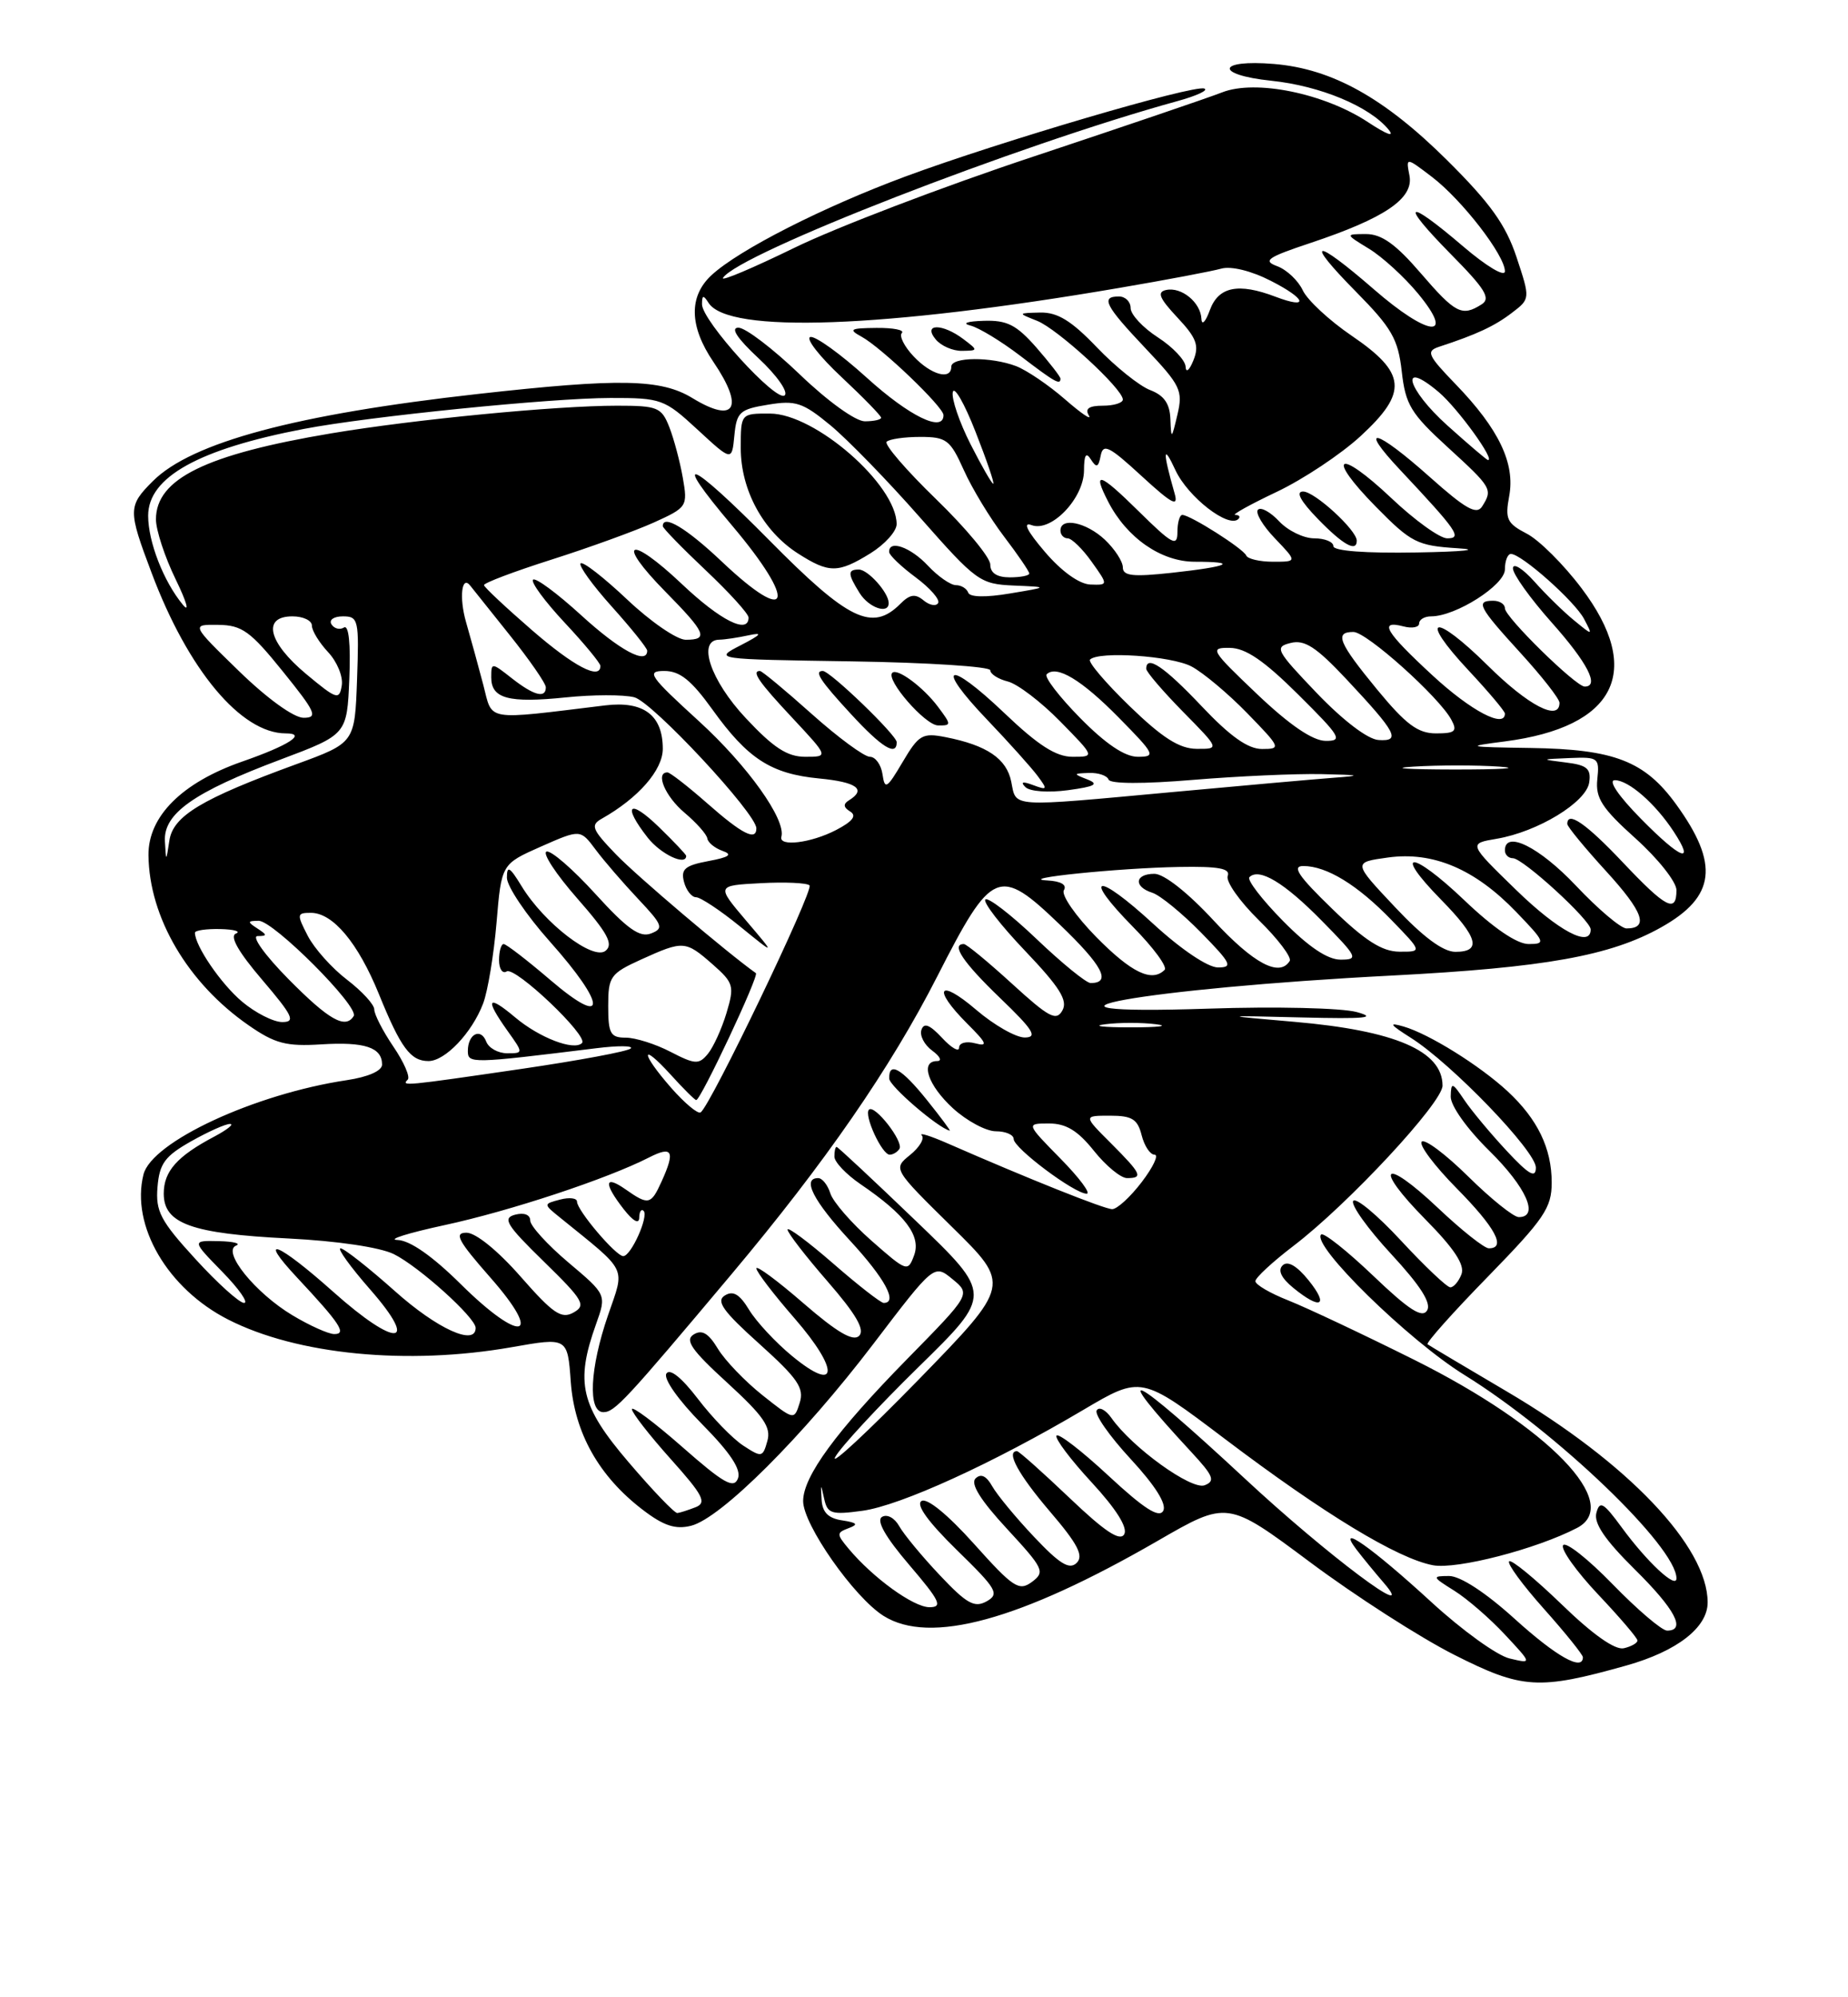 <?xml version="1.0" encoding="UTF-8" standalone="no"?>
<!DOCTYPE svg PUBLIC "-//W3C//DTD SVG 1.1//EN" "http://www.w3.org/Graphics/SVG/1.1/DTD/svg11.dtd" >
<svg xmlns="http://www.w3.org/2000/svg" xmlns:xlink="http://www.w3.org/1999/xlink" version="1.1" viewBox="0 0 237 256">
 <g >
 <path fill="currentColor"
d=" M 208.59 213.47 C 215.08 211.64 219.00 208.60 219.00 205.39 C 219.00 198.23 208.76 187.48 193.23 178.34 C 187.88 175.19 183.31 172.47 183.08 172.30 C 182.85 172.13 186.33 168.22 190.83 163.62 C 198.05 156.21 199.00 154.82 199.00 151.57 C 199.00 147.18 197.19 143.44 193.34 139.87 C 189.76 136.56 183.26 132.51 180.00 131.57 C 178.02 131.00 178.22 131.30 180.95 133.03 C 186.18 136.34 197.00 147.57 196.97 149.66 C 196.96 151.07 196.08 150.57 193.22 147.50 C 191.17 145.30 188.73 142.38 187.80 141.00 C 186.24 138.69 186.10 138.66 186.05 140.54 C 186.02 141.71 188.13 144.68 191.00 147.50 C 195.74 152.17 197.45 156.00 194.78 156.00 C 194.11 156.00 191.20 153.66 188.31 150.81 C 185.41 147.95 182.73 145.94 182.33 146.33 C 181.94 146.73 183.95 149.41 186.81 152.31 C 191.78 157.34 193.21 160.00 190.94 160.00 C 190.36 160.00 187.43 157.68 184.43 154.84 C 177.36 148.16 176.02 149.43 182.85 156.34 C 186.52 160.06 187.88 162.14 187.43 163.32 C 187.08 164.24 186.43 165.00 186.00 165.00 C 185.57 165.00 182.72 162.30 179.66 159.00 C 176.61 155.71 173.86 153.42 173.54 153.93 C 173.23 154.44 175.42 157.50 178.41 160.73 C 182.17 164.79 183.60 167.03 183.02 167.97 C 182.39 168.99 180.68 167.89 176.09 163.50 C 172.73 160.30 169.74 157.93 169.43 158.23 C 168.12 159.55 180.63 171.80 187.82 176.24 C 199.63 183.55 215.00 198.28 215.00 202.31 C 215.00 203.72 211.22 200.20 207.97 195.76 C 205.63 192.57 205.16 192.30 204.73 193.91 C 204.38 195.24 205.83 197.37 209.62 201.12 C 214.83 206.26 216.28 209.00 213.80 209.00 C 213.14 209.00 210.00 206.33 206.82 203.06 C 203.64 199.79 200.78 197.54 200.46 198.06 C 200.14 198.57 202.16 201.40 204.94 204.35 C 207.72 207.29 210.00 209.95 210.00 210.27 C 210.00 210.59 209.21 211.04 208.25 211.26 C 207.13 211.52 204.27 209.51 200.28 205.64 C 196.85 202.33 193.82 199.84 193.54 200.12 C 193.26 200.41 195.27 203.15 198.02 206.23 C 200.76 209.30 203.00 212.09 203.00 212.41 C 203.00 214.24 199.61 212.34 194.26 207.50 C 190.53 204.12 187.28 202.00 185.84 202.00 C 183.62 202.01 183.65 202.10 186.50 203.88 C 188.15 204.91 191.07 207.44 193.00 209.51 C 196.50 213.26 196.50 213.26 193.60 212.57 C 192.00 212.20 187.50 208.95 183.60 205.37 C 175.94 198.34 171.28 195.06 173.95 198.59 C 174.75 199.64 176.33 201.56 177.45 202.86 C 182.13 208.26 170.13 199.27 159.62 189.49 C 145.00 175.90 141.88 174.35 152.79 186.12 C 155.62 189.17 155.89 189.83 154.49 190.37 C 152.80 191.02 145.19 185.53 142.54 181.75 C 141.81 180.71 140.96 180.26 140.65 180.77 C 140.33 181.27 142.29 184.07 145.00 187.00 C 148.17 190.43 149.65 192.79 149.18 193.65 C 148.64 194.61 146.72 193.38 142.17 189.16 C 138.73 185.96 135.72 183.64 135.49 184.01 C 135.27 184.38 137.29 187.07 140.00 190.00 C 143.16 193.42 144.65 195.80 144.18 196.65 C 143.64 197.60 141.69 196.31 137.15 191.98 C 133.69 188.69 130.67 186.00 130.43 186.00 C 128.97 186.00 130.61 189.00 134.63 193.71 C 138.22 197.90 139.00 199.40 138.08 200.32 C 137.15 201.23 135.91 200.47 132.63 197.00 C 130.29 194.53 127.87 191.60 127.25 190.50 C 126.50 189.16 125.79 188.83 125.11 189.50 C 124.43 190.17 125.75 192.29 129.14 195.95 C 133.86 201.06 134.06 201.48 132.34 202.76 C 130.68 203.98 129.95 203.50 124.92 197.89 C 121.54 194.12 118.88 191.95 118.18 192.39 C 117.43 192.85 119.01 195.05 122.70 198.66 C 127.85 203.68 128.21 204.30 126.53 205.25 C 124.97 206.11 123.98 205.56 120.52 201.89 C 118.24 199.48 115.90 196.65 115.32 195.61 C 114.73 194.55 113.76 194.03 113.11 194.43 C 112.36 194.90 113.54 196.99 116.60 200.57 C 120.55 205.19 120.94 206.00 119.20 206.00 C 117.15 206.00 111.96 202.24 108.83 198.50 C 107.27 196.63 107.27 196.46 108.83 195.87 C 110.13 195.39 109.94 195.17 108.00 194.87 C 106.23 194.61 105.46 193.84 105.37 192.23 C 105.24 190.11 105.26 190.10 105.70 192.11 C 106.12 194.02 106.64 194.18 110.61 193.64 C 115.49 192.97 127.39 187.54 138.93 180.71 C 146.36 176.32 146.36 176.32 157.06 184.41 C 169.81 194.05 179.22 199.76 183.77 200.62 C 186.83 201.19 197.04 198.55 202.25 195.84 C 208.17 192.76 198.60 182.88 181.39 174.30 C 174.85 171.04 167.59 167.62 165.25 166.69 C 162.91 165.77 161.00 164.66 161.00 164.21 C 161.00 163.77 163.21 161.73 165.91 159.67 C 172.90 154.34 185.00 141.33 185.00 139.15 C 185.00 134.71 178.93 132.09 166.00 130.97 C 156.50 130.15 156.50 130.15 167.00 130.41 C 175.09 130.61 176.70 130.46 174.00 129.72 C 172.06 129.19 163.57 128.99 155.00 129.28 C 127.14 130.20 146.65 126.68 178.50 125.04 C 198.12 124.02 206.53 122.52 213.07 118.84 C 220.01 114.94 220.52 110.77 214.97 103.11 C 210.93 97.54 207.04 96.03 196.28 95.87 C 188.04 95.75 187.84 95.69 193.00 95.03 C 207.24 93.18 210.84 86.00 202.83 75.40 C 200.54 72.36 197.38 69.21 195.80 68.40 C 193.26 67.08 193.00 66.53 193.55 63.58 C 194.33 59.40 192.23 55.00 186.72 49.29 C 183.07 45.51 182.85 45.01 184.58 44.44 C 189.35 42.88 191.67 41.80 193.88 40.11 C 196.26 38.30 196.26 38.30 194.49 32.96 C 193.11 28.81 191.12 26.03 185.61 20.56 C 177.53 12.54 170.84 8.82 163.39 8.20 C 156.05 7.59 155.72 9.58 163.04 10.35 C 169.30 11.00 175.63 13.63 178.07 16.60 C 178.92 17.64 177.87 17.26 175.43 15.65 C 169.83 11.96 161.01 10.16 156.73 11.84 C 154.95 12.54 144.05 16.24 132.50 20.08 C 120.95 23.91 107.15 29.18 101.84 31.78 C 96.52 34.37 92.42 36.11 92.72 35.62 C 94.68 32.52 130.46 18.61 151.00 12.96 C 153.47 12.28 155.03 11.56 154.45 11.35 C 153.06 10.84 128.23 18.14 116.15 22.61 C 105.57 26.53 94.76 32.02 91.25 35.27 C 88.31 37.99 88.39 41.83 91.50 46.40 C 95.49 52.28 94.28 54.36 88.81 51.03 C 84.77 48.56 79.50 48.46 61.26 50.50 C 37.98 53.10 24.58 56.69 19.60 61.67 C 16.41 64.86 16.40 65.37 19.44 73.42 C 24.12 85.88 30.92 94.00 36.65 94.00 C 39.41 94.00 37.05 95.53 31.07 97.61 C 23.34 100.30 18.99 104.64 19.04 109.62 C 19.13 117.60 24.09 126.02 31.89 131.42 C 35.26 133.76 36.71 134.14 41.19 133.86 C 46.78 133.51 49.00 134.25 49.00 136.45 C 49.00 137.25 47.22 138.04 44.46 138.45 C 32.65 140.22 19.45 146.35 18.40 150.54 C 16.76 157.08 21.48 165.17 29.26 169.13 C 38.10 173.64 52.26 175.02 65.64 172.67 C 72.79 171.41 72.79 171.41 73.20 177.12 C 73.68 183.66 76.81 189.23 82.45 193.53 C 85.12 195.57 86.62 196.06 88.63 195.56 C 92.46 194.60 102.97 184.11 112.00 172.26 C 119.80 162.02 119.80 162.02 122.15 163.95 C 124.50 165.88 124.50 165.88 116.34 174.19 C 107.22 183.48 103.00 189.24 103.00 192.40 C 103.00 195.42 109.53 204.73 113.31 207.11 C 119.25 210.85 130.80 207.69 148.46 197.50 C 157.41 192.33 157.41 192.33 167.96 200.19 C 173.76 204.52 182.10 209.88 186.50 212.10 C 195.22 216.51 197.30 216.64 208.59 213.47 Z  M 167.83 164.11 C 166.32 162.24 165.15 161.56 164.50 162.18 C 163.84 162.81 164.31 163.80 165.86 165.07 C 169.37 167.94 170.48 167.40 167.83 164.11 Z  M 80.62 187.42 C 74.45 180.20 73.75 177.24 76.44 169.72 C 77.79 165.94 77.79 165.94 72.89 161.81 C 70.20 159.54 68.00 157.12 68.00 156.44 C 68.00 155.69 67.22 155.39 66.06 155.69 C 64.40 156.13 64.93 157.00 69.75 161.70 C 74.83 166.66 75.20 167.31 73.55 168.23 C 72.00 169.10 70.93 168.37 66.77 163.63 C 63.86 160.31 61.01 158.00 59.83 158.00 C 58.19 158.00 58.73 159.02 62.89 163.75 C 69.81 171.61 66.85 172.27 59.10 164.60 C 55.43 160.97 52.57 158.98 50.97 158.93 C 49.61 158.89 52.33 158.04 57.00 157.03 C 65.37 155.23 77.87 151.10 83.25 148.35 C 86.25 146.82 86.62 147.54 84.84 151.45 C 83.48 154.44 83.16 154.50 80.22 152.44 C 77.49 150.53 77.39 151.66 80.00 155.00 C 81.20 156.53 81.96 156.95 81.98 156.08 C 81.99 155.30 82.24 154.91 82.54 155.20 C 83.22 155.89 80.93 161.00 79.93 161.00 C 78.98 161.00 74.00 155.13 74.00 154.02 C 74.00 153.56 73.03 153.44 71.84 153.75 C 69.67 154.32 69.67 154.32 71.81 156.05 C 80.62 163.19 80.16 162.23 77.98 168.57 C 75.63 175.38 75.37 181.00 77.38 181.00 C 78.83 181.00 80.22 179.50 93.78 163.36 C 105.82 149.03 114.20 136.91 120.21 125.13 C 127.23 111.36 128.10 111.00 135.92 118.51 C 141.42 123.78 142.58 126.00 139.87 126.00 C 139.31 126.00 136.18 123.45 132.92 120.34 C 129.66 117.23 126.71 114.96 126.37 115.29 C 126.04 115.63 128.33 118.59 131.47 121.88 C 135.91 126.54 136.97 128.23 136.25 129.51 C 135.47 130.92 134.53 130.42 129.78 126.08 C 126.72 123.29 123.95 121.00 123.61 121.00 C 121.93 121.00 123.50 123.34 128.25 127.91 C 132.52 132.01 133.11 132.96 131.43 132.98 C 130.29 132.99 127.48 131.39 125.18 129.42 C 120.36 125.30 119.50 126.66 124.05 131.21 C 126.58 133.73 126.75 134.17 125.05 133.72 C 123.91 133.42 123.00 133.67 123.00 134.28 C 123.00 134.88 122.01 134.32 120.81 133.02 C 119.23 131.33 118.49 131.04 118.17 132.00 C 117.92 132.73 118.55 133.93 119.55 134.66 C 120.56 135.40 120.85 136.00 120.19 136.00 C 117.95 136.00 119.00 139.11 122.22 142.06 C 124.00 143.68 126.47 145.00 127.72 145.00 C 128.98 145.00 130.00 145.45 130.00 145.99 C 130.00 147.16 137.81 153.00 139.36 153.00 C 139.94 153.00 138.43 150.97 136.00 148.50 C 131.58 144.00 131.58 144.00 134.54 144.00 C 136.72 144.00 138.23 144.92 140.29 147.50 C 141.83 149.43 143.74 151.00 144.54 151.00 C 146.65 151.00 146.40 150.47 142.47 146.53 C 138.93 143.00 138.93 143.00 142.36 143.00 C 145.18 143.00 145.89 143.44 146.41 145.50 C 146.76 146.88 147.50 148.00 148.07 148.00 C 148.64 148.00 147.90 149.57 146.43 151.50 C 144.96 153.43 143.25 154.99 142.63 154.98 C 141.61 154.97 131.80 151.05 121.50 146.54 C 119.30 145.58 117.82 145.12 118.21 145.52 C 118.60 145.92 117.93 147.05 116.72 148.03 C 114.52 149.81 114.52 149.81 122.08 157.25 C 129.64 164.68 129.64 164.68 117.78 176.86 C 111.25 183.55 106.45 188.01 107.11 186.76 C 107.77 185.52 112.58 180.32 117.80 175.21 C 127.29 165.92 127.29 165.92 117.43 156.46 C 112.01 151.26 107.45 147.00 107.29 147.00 C 107.13 147.00 107.00 147.56 107.01 148.25 C 107.01 148.94 108.52 150.52 110.36 151.78 C 116.11 155.69 118.15 158.41 117.23 160.90 C 116.43 163.06 116.30 163.01 111.76 159.02 C 109.20 156.77 106.83 154.04 106.49 152.96 C 106.15 151.88 105.45 151.00 104.93 151.00 C 102.81 151.00 104.29 153.90 109.00 159.00 C 113.49 163.86 115.19 167.00 113.33 167.00 C 112.96 167.00 110.03 164.72 106.83 161.93 C 103.62 159.14 101.00 157.20 101.00 157.60 C 101.00 158.01 103.31 161.00 106.13 164.24 C 109.79 168.45 110.95 170.45 110.18 171.22 C 109.42 171.98 107.37 170.79 103.05 167.05 C 99.72 164.16 97.00 162.15 97.00 162.57 C 97.00 163.00 99.21 165.89 101.92 169.00 C 107.71 175.66 107.50 178.68 101.59 173.81 C 99.48 172.08 97.01 169.42 96.08 167.90 C 94.85 165.87 94.02 165.38 92.95 166.05 C 91.80 166.77 92.73 168.07 97.39 172.25 C 102.31 176.68 103.16 177.91 102.56 179.80 C 101.85 182.05 101.85 182.05 97.80 178.84 C 95.57 177.07 92.99 174.39 92.07 172.88 C 90.85 170.86 90.02 170.38 88.95 171.05 C 87.80 171.77 88.70 173.06 93.27 177.23 C 97.92 181.49 98.92 182.92 98.41 184.70 C 97.82 186.81 97.68 186.83 95.31 185.28 C 93.95 184.39 91.33 181.69 89.50 179.29 C 87.41 176.56 85.90 175.35 85.46 176.06 C 85.06 176.71 86.99 179.45 90.02 182.52 C 93.68 186.22 95.08 188.35 94.64 189.50 C 94.11 190.86 92.81 190.13 87.50 185.46 C 83.92 182.32 81.02 180.15 81.04 180.63 C 81.07 181.11 83.30 183.97 86.01 187.00 C 90.17 191.64 90.67 192.60 89.22 193.18 C 88.27 193.55 87.22 193.89 86.87 193.93 C 86.52 193.97 83.71 191.04 80.62 187.42 Z  M 115.35 147.25 C 115.92 146.33 112.16 141.51 111.44 142.23 C 110.76 142.91 113.10 148.00 114.10 148.00 C 114.53 148.00 115.09 147.66 115.35 147.25 Z  M 118.88 141.00 C 115.61 136.93 113.97 136.00 114.04 138.25 C 114.07 139.21 120.24 144.53 121.80 144.92 C 121.96 144.97 120.65 143.20 118.88 141.00 Z  M 37.50 168.58 C 32.73 165.72 28.43 160.40 30.28 159.65 C 30.95 159.38 29.95 159.12 28.05 159.08 C 24.59 159.00 24.59 159.00 28.50 163.00 C 30.65 165.20 31.91 167.00 31.30 167.00 C 30.70 167.00 27.88 164.46 25.05 161.36 C 20.57 156.47 19.94 155.25 20.20 152.14 C 20.45 149.13 21.15 148.18 24.50 146.29 C 26.70 145.05 28.95 144.04 29.50 144.06 C 30.05 144.07 29.15 144.79 27.50 145.67 C 22.71 148.20 21.00 150.12 21.00 152.99 C 21.00 156.84 24.56 158.12 37.00 158.74 C 43.21 159.05 48.73 159.87 50.50 160.74 C 53.72 162.33 61.00 168.89 61.00 170.20 C 61.00 172.57 56.07 170.33 50.66 165.50 C 47.27 162.48 44.13 160.01 43.67 160.00 C 43.22 160.00 44.92 162.36 47.45 165.25 C 53.88 172.58 50.84 172.80 42.74 165.58 C 35.63 159.24 32.86 158.14 38.10 163.75 C 43.61 169.64 44.51 171.00 42.87 170.99 C 42.12 170.99 39.70 169.90 37.50 168.58 Z  M 86.10 139.46 C 82.15 134.96 82.07 133.41 86.02 137.75 C 87.64 139.54 89.11 141.00 89.29 141.00 C 89.87 141.00 97.38 125.05 96.94 124.73 C 93.30 122.15 81.66 112.28 79.00 109.51 C 75.90 106.29 75.69 105.76 77.20 104.92 C 81.87 102.28 85.00 98.70 85.00 95.98 C 85.00 91.67 82.55 89.82 77.63 90.41 C 61.99 92.31 63.21 92.51 61.98 87.78 C 61.36 85.43 60.37 81.81 59.77 79.74 C 58.86 76.59 59.21 73.64 60.32 75.08 C 60.50 75.31 62.75 78.13 65.32 81.34 C 67.89 84.55 70.00 87.59 70.00 88.09 C 70.00 89.56 68.46 89.15 65.63 86.93 C 63.05 84.90 63.00 84.89 63.00 86.82 C 63.00 89.54 65.21 90.14 72.54 89.39 C 76.00 89.03 79.96 89.02 81.34 89.37 C 83.66 89.95 97.00 104.27 97.00 106.17 C 97.00 107.83 95.18 106.91 90.74 103.00 C 88.24 100.80 85.92 99.00 85.60 99.00 C 84.00 99.00 85.31 102.08 87.78 104.16 C 89.31 105.45 90.63 106.93 90.71 107.46 C 90.79 107.99 91.67 108.71 92.66 109.06 C 94.00 109.53 93.53 109.87 90.83 110.37 C 87.85 110.93 87.29 111.40 87.72 113.03 C 88.00 114.11 88.70 115.00 89.26 115.00 C 89.83 115.00 92.37 116.68 94.90 118.74 C 99.50 122.48 99.50 122.48 95.68 117.99 C 91.87 113.50 91.87 113.50 97.55 113.20 C 100.67 113.03 103.49 113.16 103.82 113.48 C 104.40 114.07 91.09 141.80 89.85 142.58 C 89.49 142.81 87.81 141.40 86.10 139.46 Z  M 88.00 109.70 C 88.00 109.53 86.42 107.87 84.50 106.00 C 80.67 102.29 79.77 103.16 83.07 107.37 C 84.74 109.49 88.00 111.03 88.00 109.70 Z  M 52.29 138.38 C 52.63 138.04 51.80 136.13 50.45 134.15 C 49.10 132.16 48.00 130.02 48.00 129.39 C 48.00 128.75 46.42 127.04 44.50 125.57 C 42.57 124.10 40.31 121.57 39.47 119.95 C 38.04 117.18 38.06 117.00 39.87 117.00 C 42.70 117.00 45.92 120.85 48.60 127.43 C 51.39 134.30 52.65 136.00 54.95 136.00 C 57.09 136.00 60.53 132.38 61.96 128.62 C 62.56 127.04 63.33 122.37 63.68 118.25 C 64.31 110.75 64.31 110.75 69.37 108.51 C 74.43 106.28 74.43 106.28 76.38 108.89 C 77.45 110.33 79.91 113.17 81.84 115.22 C 85.00 118.57 85.16 119.00 83.48 119.65 C 82.04 120.20 80.43 119.05 76.36 114.58 C 73.47 111.40 70.65 108.96 70.09 109.15 C 69.53 109.34 71.30 112.04 74.02 115.14 C 77.92 119.58 78.70 121.01 77.67 121.86 C 76.09 123.17 69.78 118.33 66.89 113.58 C 65.37 111.09 65.01 110.88 65.01 112.50 C 65.01 113.60 67.48 117.27 70.50 120.66 C 77.85 128.90 77.90 131.87 70.59 125.62 C 67.62 123.08 64.92 121.00 64.59 121.00 C 64.27 121.00 64.00 121.93 64.00 123.06 C 64.00 124.19 64.44 124.85 64.98 124.51 C 66.07 123.84 75.52 132.82 74.64 133.69 C 73.62 134.72 69.17 133.01 66.08 130.41 C 62.50 127.40 62.15 127.99 65.07 132.10 C 67.14 135.00 67.14 135.00 65.04 135.00 C 63.88 135.00 62.68 134.33 62.36 133.51 C 61.66 131.68 60.00 132.52 60.00 134.70 C 60.00 136.34 60.38 136.34 76.50 134.35 C 79.25 134.01 81.23 134.02 80.90 134.38 C 80.56 134.75 74.26 135.92 66.90 137.00 C 51.83 139.20 51.43 139.24 52.29 138.38 Z  M 86.00 134.82 C 84.08 133.82 81.49 133.00 80.25 133.00 C 78.29 133.00 78.00 132.48 78.00 128.95 C 78.00 125.16 78.27 124.78 82.25 122.97 C 87.64 120.53 87.91 120.55 91.39 123.60 C 94.09 125.98 94.21 126.37 93.17 129.84 C 92.56 131.87 91.48 134.23 90.78 135.08 C 89.63 136.47 89.14 136.44 86.00 134.82 Z  M 141.75 131.28 C 143.54 131.05 146.46 131.05 148.25 131.28 C 150.04 131.50 148.57 131.68 145.00 131.68 C 141.43 131.68 139.96 131.50 141.75 131.28 Z  M 31.04 128.38 C 28.34 126.11 25.00 121.22 25.00 119.55 C 25.00 119.25 26.46 119.04 28.25 119.08 C 30.04 119.12 30.94 119.39 30.25 119.66 C 29.42 120.00 30.59 122.04 33.62 125.58 C 37.56 130.20 37.94 131.00 36.20 131.00 C 35.07 131.00 32.75 129.82 31.04 128.38 Z  M 37.00 125.50 C 33.97 122.43 32.22 119.99 33.03 119.98 C 34.30 119.97 34.29 119.84 33.00 119.00 C 31.70 118.16 31.72 118.03 33.17 118.02 C 35.06 118.00 46.09 129.04 45.36 130.23 C 44.30 131.94 42.18 130.74 37.00 125.50 Z  M 140.59 120.10 C 137.94 117.40 136.07 114.70 136.44 114.10 C 136.86 113.41 136.06 112.94 134.31 112.85 C 130.11 112.62 143.48 111.25 151.22 111.12 C 156.28 111.03 157.82 111.31 157.45 112.27 C 157.18 112.97 158.97 115.52 161.44 117.94 C 163.90 120.35 165.68 122.71 165.40 123.17 C 164.09 125.28 160.77 123.51 155.66 118.00 C 152.35 114.42 149.28 112.00 148.05 112.00 C 145.52 112.00 145.35 113.66 147.79 114.43 C 148.78 114.75 151.57 117.03 154.00 119.50 C 157.91 123.49 158.16 124.00 156.20 124.00 C 154.90 124.00 151.47 121.69 147.91 118.42 C 140.63 111.72 138.65 112.04 145.33 118.83 C 147.93 121.46 149.74 123.93 149.36 124.31 C 147.72 125.94 145.12 124.69 140.59 120.10 Z  M 164.52 118.02 C 161.83 115.29 159.90 112.77 160.23 112.43 C 161.48 111.19 164.70 113.12 169.50 118.00 C 174.12 122.69 174.27 123.00 171.92 123.00 C 170.25 123.00 167.81 121.36 164.52 118.02 Z  M 170.84 116.48 C 166.51 112.29 165.64 111.00 167.14 111.00 C 170.14 111.00 174.10 113.42 178.45 117.92 C 182.41 122.00 182.41 122.00 179.45 121.98 C 177.25 121.96 175.07 120.58 170.84 116.48 Z  M 178.90 116.26 C 173.50 110.53 173.50 110.53 178.00 109.91 C 183.80 109.11 189.16 111.39 194.45 116.89 C 198.18 120.76 198.27 121.00 196.04 121.00 C 194.54 121.00 191.54 118.96 187.79 115.38 C 181.03 108.94 178.50 108.88 184.81 115.31 C 189.55 120.14 190.06 122.00 186.65 122.00 C 185.07 122.00 182.50 120.09 178.90 116.26 Z  M 194.41 114.04 C 188.32 108.12 188.32 108.12 191.93 107.51 C 197.21 106.62 203.44 102.83 203.81 100.29 C 204.07 98.52 203.53 98.06 200.81 97.73 C 197.54 97.32 197.55 97.32 201.33 97.16 C 204.98 97.01 205.14 97.13 204.85 99.89 C 204.60 102.29 205.44 103.59 209.77 107.48 C 212.65 110.07 215.00 113.04 215.00 114.09 C 215.00 117.09 213.67 116.40 208.09 110.50 C 203.41 105.55 201.00 103.89 201.00 105.61 C 201.00 105.95 203.25 108.68 206.01 111.70 C 210.75 116.89 211.50 119.00 208.59 119.00 C 207.87 119.00 204.95 116.53 202.09 113.50 C 197.40 108.55 193.00 106.37 193.00 109.00 C 193.00 109.55 193.46 110.00 194.02 110.00 C 195.31 110.00 204.00 117.95 204.00 119.13 C 204.00 121.54 199.86 119.34 194.41 114.04 Z  M 21.15 107.82 C 20.95 104.28 24.85 101.53 35.96 97.36 C 44.50 94.15 44.50 94.15 44.80 86.99 C 44.98 82.51 44.73 80.05 44.11 80.43 C 43.58 80.76 42.86 80.58 42.51 80.02 C 42.16 79.45 42.81 79.00 43.98 79.00 C 45.97 79.00 46.06 79.45 45.79 87.11 C 45.50 95.21 45.50 95.21 38.00 97.95 C 25.83 102.39 22.20 104.58 21.72 107.74 C 21.30 110.50 21.30 110.50 21.15 107.82 Z  M 210.48 104.98 C 207.54 102.00 206.19 100.00 207.10 100.00 C 208.86 100.00 212.29 102.99 214.64 106.58 C 217.46 110.87 215.57 110.15 210.48 104.98 Z  M 100.21 107.25 C 100.82 105.06 95.90 98.16 89.66 92.46 C 83.27 86.63 82.83 86.00 85.20 86.00 C 87.19 86.00 88.66 87.18 91.37 90.95 C 95.90 97.26 98.89 99.19 105.06 99.78 C 109.87 100.24 111.15 101.17 108.89 102.57 C 108.11 103.05 108.15 103.47 109.04 104.02 C 109.91 104.56 109.34 105.29 107.20 106.40 C 103.99 108.06 99.84 108.56 100.21 107.25 Z  M 129.69 100.20 C 129.10 97.24 126.57 95.52 121.26 94.48 C 118.30 93.90 117.83 94.17 115.76 97.67 C 113.74 101.09 113.47 101.26 113.18 99.25 C 113.00 98.01 112.27 97.00 111.56 97.00 C 110.84 97.00 107.48 94.53 104.09 91.50 C 100.70 88.47 97.72 86.00 97.46 86.00 C 96.33 86.00 97.31 87.42 101.64 92.04 C 106.27 97.00 106.27 97.00 103.27 97.00 C 100.97 97.00 99.20 95.85 95.64 92.04 C 91.11 87.21 89.37 82.02 92.25 81.99 C 92.94 81.98 94.62 81.73 96.00 81.43 C 97.89 81.02 97.65 81.33 95.00 82.70 C 91.50 84.50 91.50 84.50 109.25 84.77 C 119.01 84.92 127.00 85.44 127.00 85.91 C 127.00 86.39 128.01 87.04 129.25 87.35 C 130.49 87.66 133.51 89.96 135.96 92.46 C 140.42 97.00 140.42 97.00 137.55 97.00 C 135.43 97.00 133.14 95.53 128.79 91.38 C 121.50 84.43 119.78 85.13 126.62 92.27 C 129.37 95.15 132.26 98.37 133.06 99.44 C 134.38 101.21 134.33 101.31 132.50 100.63 C 131.17 100.13 130.83 100.21 131.50 100.88 C 132.06 101.45 134.45 101.62 136.97 101.28 C 140.43 100.81 140.99 100.51 139.47 99.91 C 137.60 99.18 137.61 99.14 139.67 99.07 C 140.86 99.03 141.98 99.41 142.17 99.92 C 142.37 100.48 146.65 100.49 153.00 99.96 C 158.78 99.48 166.20 99.15 169.50 99.22 C 174.52 99.33 174.77 99.41 171.00 99.69 C 168.53 99.88 159.24 100.70 150.38 101.52 C 129.26 103.46 130.36 103.53 129.69 100.20 Z  M 115.00 95.13 C 115.00 94.23 106.46 86.00 105.52 86.00 C 104.37 86.00 105.18 87.24 109.13 91.52 C 113.09 95.82 115.00 96.99 115.00 95.13 Z  M 120.30 90.60 C 118.42 88.08 115.07 85.59 114.43 86.24 C 113.56 87.11 118.66 92.97 120.30 92.98 C 122.03 93.00 122.03 92.91 120.30 90.60 Z  M 181.29 98.26 C 184.47 98.06 189.42 98.06 192.29 98.26 C 195.15 98.47 192.55 98.63 186.50 98.63 C 180.45 98.62 178.10 98.46 181.29 98.26 Z  M 138.52 92.02 C 135.83 89.29 133.90 86.77 134.23 86.43 C 135.48 85.19 138.70 87.12 143.50 92.00 C 148.12 96.69 148.27 97.00 145.92 97.00 C 144.25 97.00 141.81 95.36 138.52 92.02 Z  M 144.88 90.52 C 141.79 87.53 139.50 84.83 139.79 84.54 C 140.91 83.43 150.20 84.06 152.80 85.42 C 154.28 86.20 157.51 88.90 159.96 91.42 C 164.26 95.84 164.33 96.00 161.85 96.00 C 160.04 96.00 157.76 94.38 154.09 90.50 C 149.31 85.45 147.00 83.89 147.00 85.72 C 147.00 86.11 149.12 88.58 151.71 91.22 C 156.42 96.00 156.42 96.00 153.46 95.98 C 151.25 95.96 149.09 94.59 144.88 90.52 Z  M 161.22 88.97 C 155.27 83.31 155.09 83.00 157.72 83.04 C 159.75 83.06 162.12 84.68 166.50 89.03 C 171.94 94.43 172.27 94.98 170.00 94.96 C 168.34 94.94 165.40 92.94 161.22 88.97 Z  M 168.88 88.84 C 163.63 83.35 163.41 82.93 165.52 82.41 C 167.30 81.96 168.79 82.92 172.64 87.02 C 179.11 93.92 179.70 95.04 176.80 94.85 C 175.42 94.77 172.26 92.36 168.88 88.84 Z  M 176.62 88.39 C 171.66 82.36 171.10 81.00 173.57 81.00 C 175.26 81.00 184.57 89.34 186.13 92.25 C 186.93 93.73 186.62 94.00 184.16 94.00 C 181.84 94.00 180.31 92.86 176.62 88.39 Z  M 30.65 86.02 C 24.50 80.04 24.50 80.04 28.00 80.09 C 31.04 80.13 32.12 80.91 36.28 86.07 C 40.50 91.29 40.81 92.00 38.93 92.00 C 37.68 92.00 34.26 89.53 30.65 86.02 Z  M 183.75 86.60 C 177.66 80.98 176.74 79.44 180.00 80.29 C 181.10 80.58 182.00 80.40 182.00 79.91 C 182.00 79.41 182.69 79.00 183.54 79.00 C 186.70 79.00 193.00 74.99 193.00 72.98 C 193.00 71.89 193.35 71.00 193.77 71.00 C 195.13 71.00 201.97 77.08 203.15 79.33 C 204.29 81.50 204.29 81.50 201.90 79.54 C 200.58 78.47 198.27 76.22 196.78 74.54 C 195.28 72.87 194.04 72.10 194.03 72.84 C 194.01 73.58 196.25 76.70 199.00 79.79 C 203.59 84.94 205.17 88.00 203.23 88.00 C 202.09 88.00 193.00 79.09 193.00 77.97 C 193.00 77.43 192.32 77.00 191.50 77.00 C 189.20 77.00 189.61 77.79 195.00 83.69 C 197.75 86.70 200.00 89.57 200.00 90.08 C 200.00 92.52 196.00 90.45 190.81 85.31 C 183.84 78.42 181.80 78.94 188.35 85.94 C 190.91 88.68 193.00 91.16 193.00 91.46 C 193.00 93.41 188.65 91.12 183.75 86.60 Z  M 39.25 86.38 C 34.38 82.32 33.59 79.00 37.50 79.00 C 38.88 79.00 40.00 79.53 40.00 80.19 C 40.00 80.84 40.94 82.37 42.08 83.59 C 43.23 84.81 44.02 86.73 43.83 87.86 C 43.52 89.77 43.19 89.66 39.25 86.38 Z  M 68.20 80.75 C 64.87 77.86 62.11 75.28 62.07 75.00 C 62.04 74.72 65.94 73.25 70.75 71.72 C 75.56 70.19 81.46 68.05 83.86 66.97 C 88.12 65.04 88.21 64.91 87.57 61.25 C 87.21 59.19 86.43 56.26 85.84 54.75 C 84.84 52.20 84.34 52.00 79.13 52.00 C 71.28 52.00 53.21 53.75 42.50 55.54 C 26.40 58.24 20.00 61.37 20.00 66.57 C 20.00 67.94 21.14 71.41 22.54 74.28 C 23.95 77.18 24.35 78.61 23.44 77.50 C 20.97 74.51 19.00 69.44 19.00 66.10 C 19.00 61.16 25.46 57.56 39.00 54.97 C 47.37 53.37 70.66 51.02 78.27 51.01 C 84.81 51.00 85.20 51.14 89.45 55.06 C 93.86 59.13 93.86 59.13 94.18 55.83 C 94.47 52.82 94.86 52.46 98.50 51.87 C 102.04 51.28 102.96 51.59 106.50 54.51 C 108.70 56.33 113.88 61.65 118.00 66.34 C 125.20 74.51 125.68 74.86 130.00 75.05 C 134.50 75.24 134.50 75.24 129.50 76.07 C 126.42 76.59 124.37 76.55 124.17 75.96 C 123.98 75.43 123.27 75.00 122.59 75.00 C 121.91 75.00 120.29 73.88 119.00 72.50 C 116.77 70.12 113.97 69.14 114.03 70.75 C 114.04 71.16 115.57 72.62 117.43 74.00 C 119.29 75.38 120.58 76.86 120.31 77.30 C 120.04 77.74 119.20 77.58 118.44 76.95 C 117.38 76.07 116.68 76.17 115.46 77.40 C 111.86 81.00 108.81 79.52 98.66 69.25 C 88.36 58.83 85.83 57.84 93.91 67.39 C 102.29 77.31 101.42 80.35 92.59 72.00 C 88.04 67.69 85.00 65.87 85.00 67.44 C 85.00 67.69 87.47 70.23 90.50 73.09 C 93.53 75.95 96.00 78.67 96.00 79.15 C 96.00 81.35 92.39 79.54 87.43 74.84 C 80.68 68.46 78.88 69.28 85.31 75.81 C 90.55 81.13 90.92 82.00 87.94 82.00 C 86.81 82.00 83.43 79.68 80.43 76.84 C 77.43 74.01 74.75 71.92 74.46 72.21 C 74.18 72.49 75.98 74.99 78.47 77.76 C 80.96 80.53 83.00 83.07 83.00 83.40 C 83.00 85.26 79.48 83.37 74.55 78.87 C 71.46 76.05 68.68 73.99 68.36 74.30 C 68.05 74.61 69.87 77.08 72.40 79.79 C 74.93 82.49 77.00 85.00 77.00 85.35 C 77.00 87.21 73.61 85.44 68.20 80.75 Z  M 113.97 77.25 C 113.91 75.89 111.30 73.00 110.14 73.00 C 108.69 73.00 108.71 73.56 110.24 76.01 C 111.44 77.93 114.03 78.79 113.97 77.25 Z  M 111.63 70.92 C 113.48 69.77 115.00 68.09 114.99 67.17 C 114.97 62.13 104.53 53.02 98.75 53.01 C 95.00 53.00 95.00 53.00 95.00 57.44 C 95.00 62.80 97.86 68.07 102.32 70.93 C 106.32 73.49 107.47 73.49 111.63 70.92 Z  M 134.00 70.73 C 131.70 68.04 131.12 66.86 132.31 67.31 C 134.82 68.24 139.00 63.88 139.02 60.30 C 139.03 58.29 139.28 57.89 139.91 58.90 C 140.62 60.01 140.87 59.91 141.16 58.40 C 141.47 56.80 142.25 57.19 146.40 61.01 C 150.31 64.60 151.16 65.05 150.64 63.25 C 149.09 57.82 149.13 56.77 150.75 60.27 C 152.35 63.71 157.57 67.76 158.82 66.52 C 159.10 66.23 158.92 66.00 158.42 66.00 C 157.91 66.00 160.29 64.68 163.70 63.06 C 167.11 61.45 171.97 58.22 174.50 55.89 C 180.60 50.27 180.37 47.81 173.33 43.02 C 170.48 41.08 167.67 38.47 167.08 37.22 C 166.50 35.97 165.02 34.57 163.80 34.12 C 161.90 33.42 162.52 32.99 168.04 31.15 C 177.61 27.96 181.32 25.44 180.76 22.51 C 180.30 20.13 180.30 20.13 183.65 22.68 C 187.50 25.62 193.00 32.73 193.00 34.77 C 193.00 35.55 190.65 34.15 187.64 31.58 C 180.29 25.30 179.41 25.82 186.03 32.54 C 190.50 37.06 191.23 38.25 190.00 39.02 C 187.49 40.61 186.66 40.19 182.19 35.00 C 179.01 31.30 177.19 30.00 175.19 30.00 C 172.50 30.01 172.50 30.01 175.58 31.89 C 177.27 32.92 180.10 35.50 181.86 37.63 C 186.74 43.54 183.21 43.19 176.18 37.07 C 168.50 30.40 167.17 30.58 173.90 37.39 C 178.49 42.04 179.30 43.45 179.77 47.61 C 180.25 51.87 180.93 53.00 185.65 57.31 C 191.34 62.51 191.46 62.72 190.08 64.91 C 189.37 66.03 187.96 65.23 183.39 61.16 C 176.39 54.92 174.04 54.36 179.58 60.25 C 186.92 68.07 187.56 69.00 185.60 69.00 C 184.65 69.00 181.43 66.68 178.43 63.84 C 171.57 57.36 169.92 58.32 176.48 64.98 C 180.98 69.55 181.74 69.94 186.92 70.27 C 190.00 70.46 187.69 70.71 181.75 70.81 C 175.12 70.93 171.00 70.62 171.00 70.00 C 171.00 69.45 169.89 69.00 168.54 69.00 C 167.19 69.00 165.17 68.02 164.05 66.82 C 162.93 65.63 161.71 64.95 161.33 65.33 C 160.96 65.71 161.93 67.37 163.51 69.01 C 166.37 72.00 166.37 72.00 163.27 72.00 C 161.56 72.00 160.02 71.64 159.83 71.21 C 159.47 70.33 152.64 66.00 151.63 66.00 C 151.28 66.00 151.00 67.00 151.00 68.21 C 151.00 70.13 150.34 69.78 146.00 65.50 C 140.98 60.55 140.04 60.27 142.13 64.32 C 144.52 68.95 148.92 72.00 153.23 72.00 C 158.94 72.00 157.66 72.61 150.25 73.42 C 145.28 73.96 144.00 73.82 144.00 72.72 C 144.00 71.97 142.96 70.37 141.69 69.17 C 139.29 66.93 136.00 66.25 136.00 68.00 C 136.00 68.55 136.42 69.00 136.93 69.00 C 137.44 69.00 138.83 70.35 140.00 72.00 C 142.14 75.00 142.14 75.00 139.82 74.92 C 138.41 74.86 136.13 73.23 134.00 70.73 Z  M 174.00 69.30 C 174.00 67.95 168.60 63.00 167.12 63.00 C 166.13 63.00 166.78 64.21 169.00 66.50 C 172.23 69.83 174.00 70.83 174.00 69.30 Z  M 127.00 72.36 C 127.00 71.45 123.87 67.68 120.05 63.98 C 116.22 60.27 113.37 56.96 113.71 56.62 C 114.05 56.28 115.99 56.00 118.01 56.00 C 121.38 56.00 121.86 56.37 123.60 60.24 C 124.64 62.57 126.96 66.40 128.75 68.75 C 130.54 71.10 132.00 73.24 132.00 73.51 C 132.00 73.78 130.88 74.00 129.50 74.00 C 127.85 74.00 127.00 73.44 127.00 72.36 Z  M 124.46 56.92 C 123.04 54.12 122.02 51.13 122.19 50.27 C 122.36 49.40 123.68 51.69 125.11 55.35 C 126.55 59.01 127.57 62.00 127.38 62.00 C 127.19 62.00 125.88 59.71 124.46 56.92 Z  M 185.64 54.55 C 180.38 49.84 179.37 45.90 184.54 50.28 C 186.98 52.36 191.86 59.11 190.81 58.96 C 190.64 58.93 188.31 56.95 185.64 54.55 Z  M 150.10 53.73 C 150.03 51.74 149.29 50.68 147.51 50.00 C 146.14 49.48 143.07 47.02 140.68 44.53 C 137.41 41.11 135.63 40.02 133.42 40.06 C 130.50 40.13 130.50 40.13 133.00 41.12 C 135.62 42.15 144.00 49.84 144.00 51.21 C 144.00 51.64 142.85 52.00 141.44 52.00 C 139.66 52.00 139.11 52.38 139.64 53.25 C 140.05 53.94 138.68 53.01 136.58 51.18 C 134.49 49.36 131.67 47.45 130.32 46.93 C 127.08 45.70 122.00 45.74 122.00 47.00 C 122.00 48.77 119.41 48.06 117.17 45.68 C 115.96 44.40 115.29 43.05 115.66 42.68 C 116.03 42.30 114.57 42.01 112.42 42.03 C 109.02 42.06 108.76 42.21 110.50 43.16 C 113.06 44.56 121.00 52.16 121.00 53.21 C 121.00 55.49 116.64 53.37 111.17 48.42 C 107.78 45.35 104.51 43.00 103.91 43.20 C 103.31 43.40 105.11 45.70 107.91 48.32 C 110.71 50.94 113.00 53.29 113.00 53.54 C 113.00 53.79 112.06 54.00 110.91 54.00 C 109.72 54.00 106.14 51.42 102.58 48.00 C 99.14 44.70 95.60 42.00 94.70 42.00 C 93.64 42.00 94.53 43.36 97.28 45.92 C 99.60 48.08 101.11 50.22 100.64 50.67 C 99.62 51.67 90.02 41.12 90.03 39.00 C 90.03 37.81 90.20 37.77 90.87 38.82 C 93.39 42.79 113.29 42.07 143.50 36.91 C 149.55 35.88 155.46 34.76 156.63 34.43 C 157.89 34.08 160.47 34.71 162.97 35.99 C 167.55 38.32 167.95 39.69 163.57 38.03 C 158.81 36.22 156.26 36.74 155.16 39.75 C 154.61 41.26 154.12 41.77 154.08 40.87 C 153.98 38.76 151.52 36.74 149.55 37.17 C 148.35 37.43 148.68 38.22 150.99 40.69 C 153.45 43.31 153.82 44.28 153.05 46.19 C 152.53 47.48 152.09 47.84 152.05 47.00 C 152.01 46.17 150.41 44.48 148.49 43.24 C 146.57 42.00 145.00 40.31 145.00 39.49 C 145.00 38.67 144.32 38.00 143.50 38.00 C 141.12 38.00 141.71 39.16 146.91 44.65 C 151.41 49.40 151.73 50.06 151.00 53.15 C 150.25 56.33 150.20 56.36 150.10 53.73 Z  M 136.00 48.53 C 136.00 48.28 134.60 46.48 132.90 44.53 C 130.35 41.63 129.14 41.02 126.15 41.12 C 124.03 41.18 123.32 41.44 124.46 41.73 C 125.54 42.00 128.41 43.75 130.85 45.61 C 135.29 49.00 136.00 49.40 136.00 48.53 Z  M 123.56 43.47 C 120.86 41.43 118.30 41.45 120.00 43.50 C 120.68 44.33 122.20 44.99 123.37 44.97 C 125.46 44.94 125.46 44.91 123.56 43.47 Z "/>
</g>
</svg>